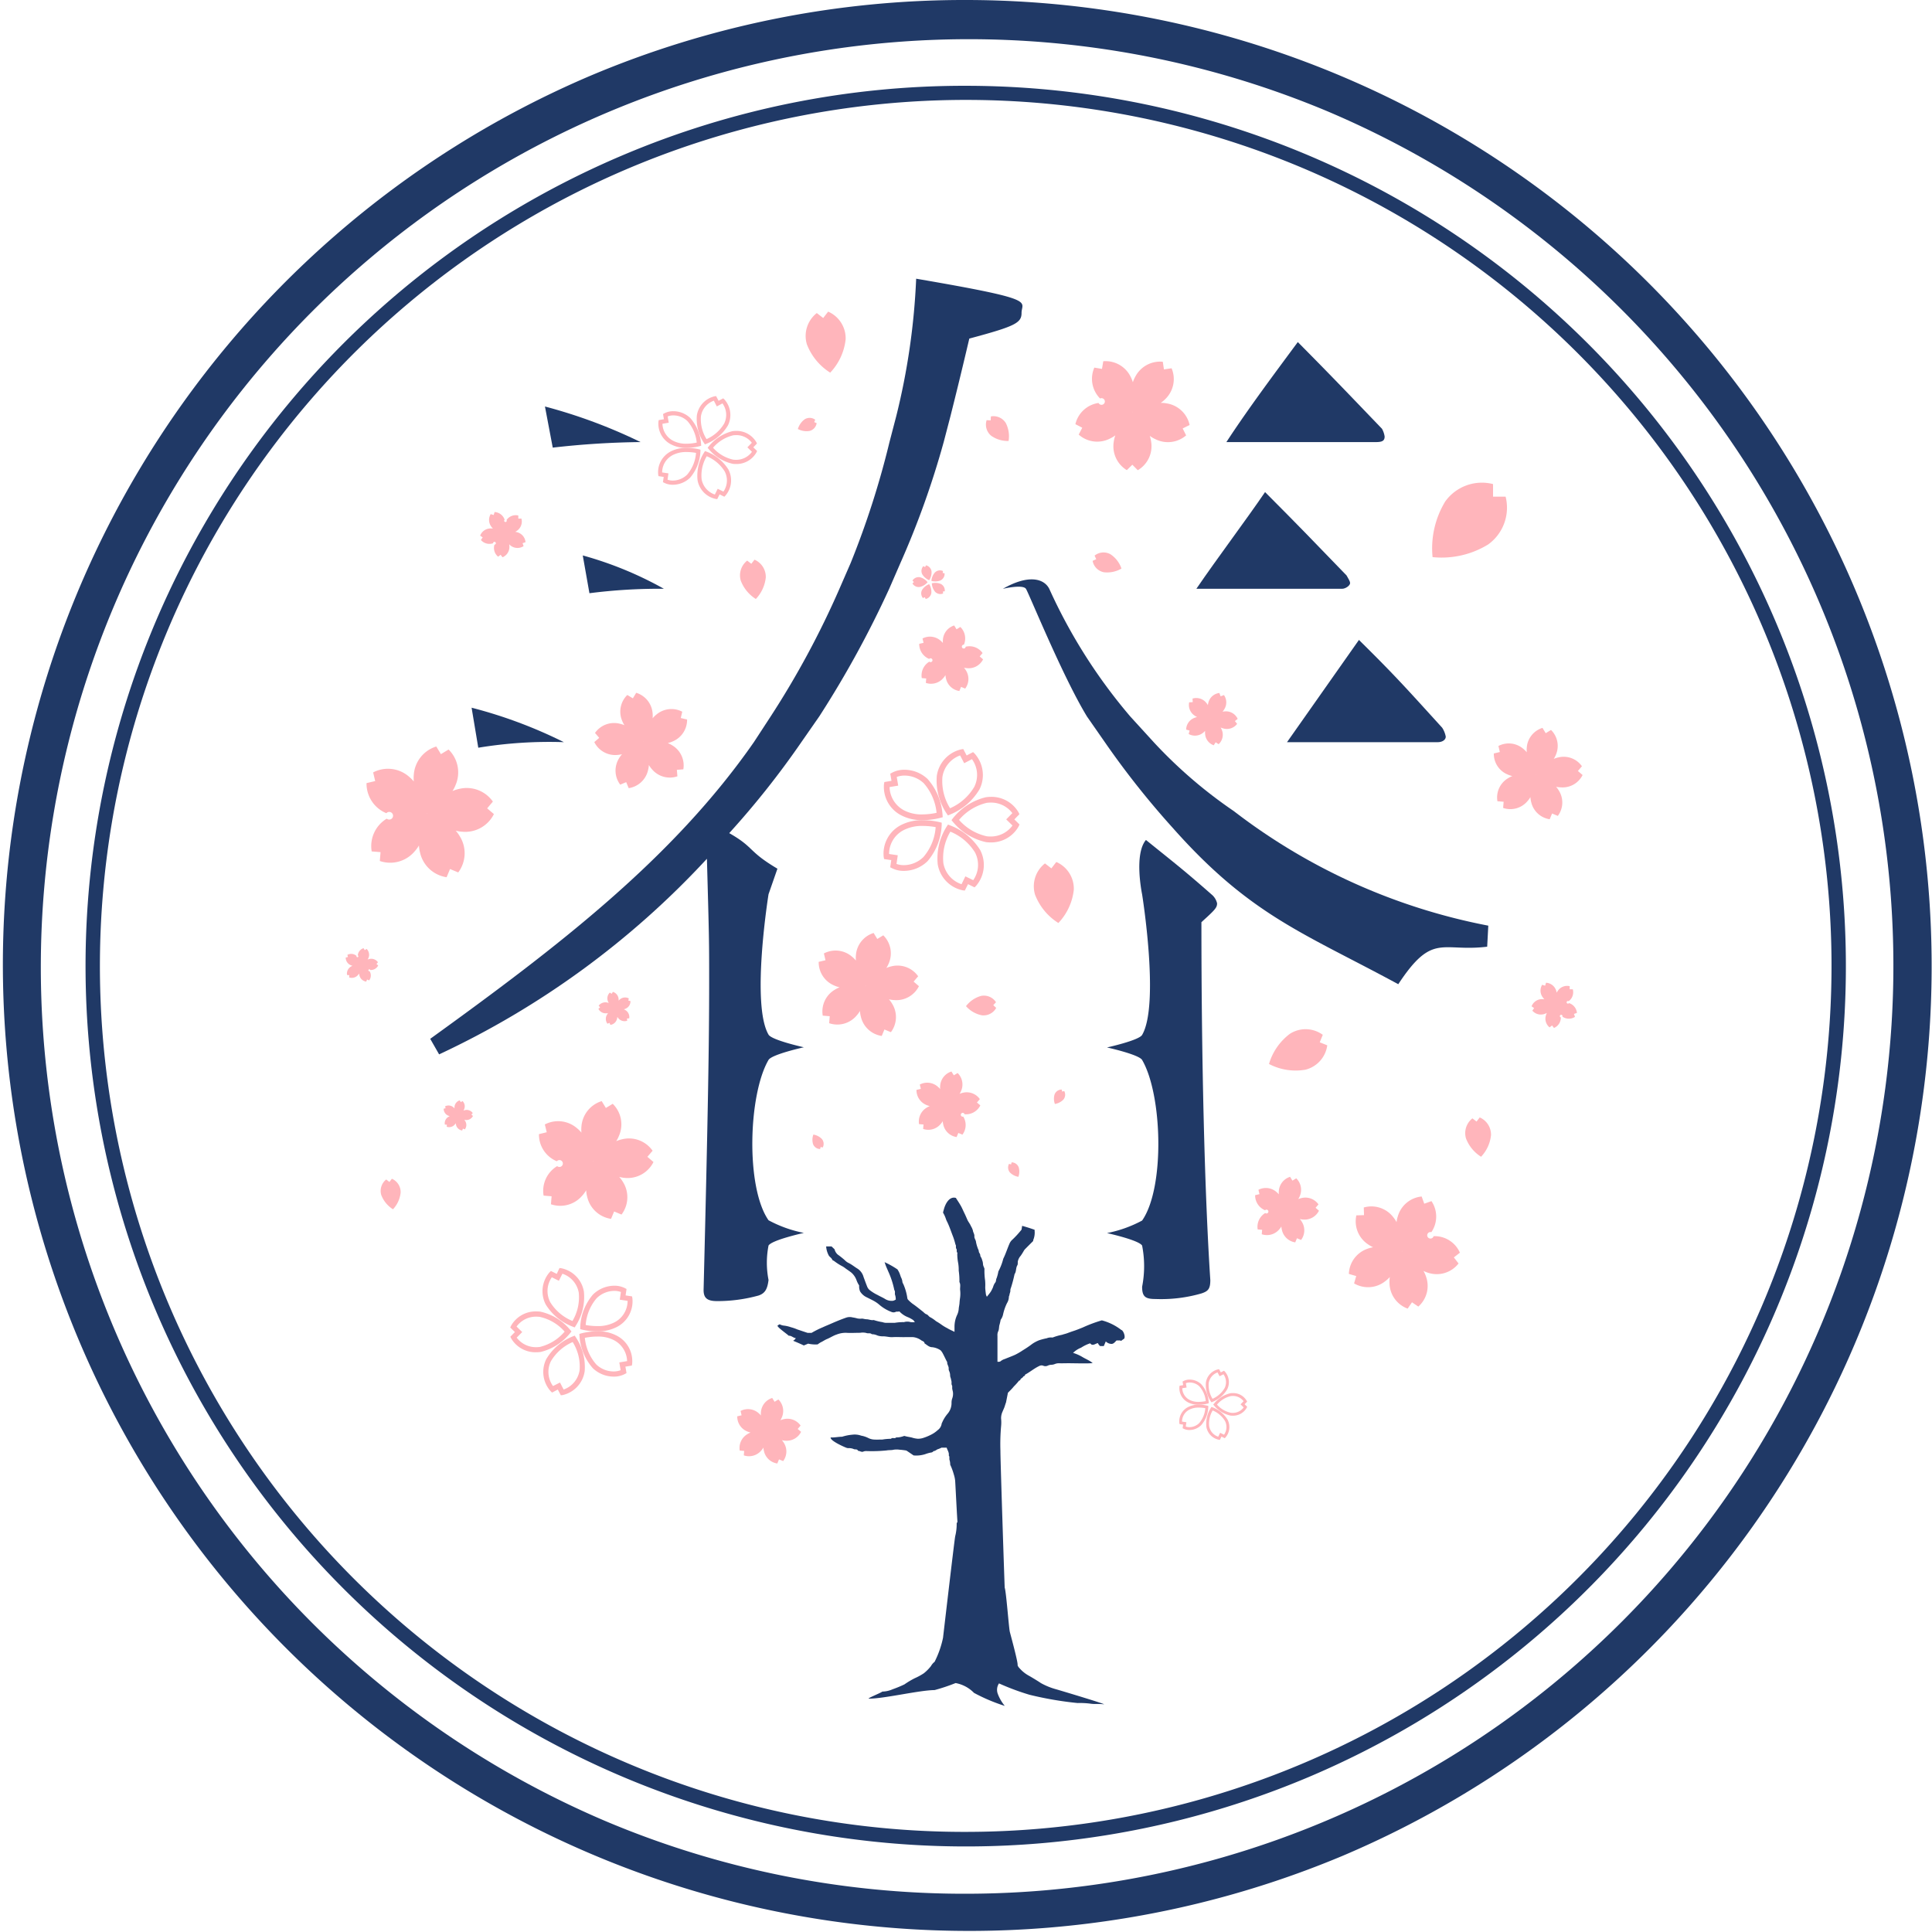 <svg xmlns="http://www.w3.org/2000/svg" width="101" height="101" viewBox="0 0 101 101">
  <g id="logo_2" transform="translate(-143.677 -362.895)">
    <path id="パス_867" data-name="パス 867" d="M242.783,417.275h7.881c.231,0,.417-.116.417-.29a1.275,1.275,0,0,0-.186-.465c-1.852-2.034-2.408-2.673-4.352-4.59" transform="translate(-31.824 -15.581)" fill="#203966"/>
    <path id="パス_868" data-name="パス 868" d="M246.364,393.821a1.166,1.166,0,0,0-.139-.407c-1.9-1.976-2.5-2.615-4.4-4.532-1.115,1.51-2.592,3.477-3.733,5.229H245.9C246.225,394.111,246.364,394.053,246.364,393.821Z" transform="translate(-30.302 -8.105)" fill="#203966"/>
    <line id="線_2" data-name="線 2" x1="0.003" transform="translate(206.219 386.006)" fill="#ffb5bb"/>
    <path id="パス_869" data-name="パス 869" d="M232.865,419.356a24.512,24.512,0,0,1-4.183-3.6l-1.219-1.336a28.133,28.133,0,0,1-4.242-6.682c-.274-.541-1.09-.767-2.426,0,0,0,1.038-.249,1.207,0,.147.218,1.917,4.59,3.195,6.682l.93,1.336a44.391,44.391,0,0,0,3.544,4.474c4.067,4.59,6.856,5.5,11.795,8.178,1.8-2.731,2.266-1.67,4.648-1.961l.058-1.1A31.565,31.565,0,0,1,232.865,419.356Z" transform="translate(-24.691 -14.061)" fill="#203966"/>
    <path id="パス_870" data-name="パス 870" d="M243.387,405.546c.186,0,.417-.174.417-.291s-.093-.232-.185-.407c-1.853-1.917-2.409-2.5-4.26-4.357-.951,1.4-2.509,3.469-3.59,5.054" transform="translate(-29.548 -11.871)" fill="#203966"/>
    <path id="パス_871" data-name="パス 871" d="M234.61,430.721a.847.847,0,0,0-.291-.465c-1.453-1.278-1.917-1.627-3.428-2.847-.639.755-.2,2.847-.2,2.847s.926,5.76,0,7.345c-.168.288-1.836.655-1.836.655s1.667.367,1.836.654c1.058,1.812,1.2,6.672,0,8.395a6.5,6.5,0,0,1-1.836.655s1.667.366,1.836.654a5.594,5.594,0,0,1,0,2.153c0,.523.174.64.7.64a7.588,7.588,0,0,0,2.4-.291c.349-.116.465-.232.465-.7-.29-4.415-.465-11.271-.465-18.709C234.494,431.07,234.61,430.953,234.61,430.721Z" transform="translate(-27.307 -20.603)" fill="#203966"/>
    <path id="パス_872" data-name="パス 872" d="M188.288,405.393l.349,1.975a28.6,28.6,0,0,1,3.893-.232A19.006,19.006,0,0,0,188.288,405.393Z" transform="translate(-14.146 -13.461)" fill="#203966"/>
    <path id="パス_873" data-name="パス 873" d="M179.688,417.175l.349,2.092a22.815,22.815,0,0,1,4.474-.291A24.425,24.425,0,0,0,179.688,417.175Z" transform="translate(-11.357 -17.283)" fill="#203966"/>
    <path id="パス_874" data-name="パス 874" d="M201.889,383.98a35.928,35.928,0,0,1-1.045,7.2l-.349,1.336a45.216,45.216,0,0,1-2.033,6.333l-.582,1.336a46.059,46.059,0,0,1-3.6,6.682l-.872,1.336c-4.242,6.1-10.241,10.691-16.923,15.514l.465.813a44.97,44.97,0,0,0,14-10.226c.117,4.242.117,4.242.117,6.449,0,3.138-.058,6.74-.291,16.095,0,.406.174.58.7.58a8.062,8.062,0,0,0,2.172-.291c.348-.116.465-.348.523-.813a4.666,4.666,0,0,1,0-1.8c.17-.291,1.847-.661,1.847-.661a6.547,6.547,0,0,1-1.847-.661c-1.2-1.719-1.057-6.572,0-8.382.17-.29,1.847-.661,1.847-.661s-1.678-.37-1.847-.661c-.926-1.584,0-7.339,0-7.339l.465-1.336c-1.569-.93-1.184-1.1-2.52-1.859a45.1,45.1,0,0,0,3.776-4.764l.93-1.336a52.863,52.863,0,0,0,3.661-6.682l.581-1.336a45.336,45.336,0,0,0,2.266-6.333l.349-1.336c.291-1.161.523-2.091.988-4.067,2.382-.639,2.731-.813,2.731-1.336C207.394,385.142,208.339,385.084,201.889,383.98Z" transform="translate(-10.317 -6.515)" fill="#203966"/>
    <path id="パス_875" data-name="パス 875" d="M185.364,393.869l.407,2.15a44.07,44.07,0,0,1,4.59-.291A27.411,27.411,0,0,0,185.364,393.869Z" transform="translate(-13.198 -9.723)" fill="#203966"/>
    <path id="パス_876" data-name="パス 876" d="M219.837,463.728l-.083-.055c-.145-.1-.306-.164-.455-.255a2.188,2.188,0,0,0-.486-.214,1.252,1.252,0,0,1,.419-.271,2.02,2.02,0,0,1,.469-.228l.079.066c.12.044.21-.057.332-.076a.626.626,0,0,0,.047.083.722.722,0,0,0,.068.07h.192l.105-.243a.432.432,0,0,0,.315.13c.109-.013.17-.108.248-.181h.194l.036.027c.056-.041.113-.082.172-.123.074-.15-.075-.449-.15-.449a2.824,2.824,0,0,0-1.022-.505,7.183,7.183,0,0,0-.988.368c-.176.071-.352.144-.532.2-.093.031-.185.065-.278.1s-.193.055-.282.087a2.827,2.827,0,0,0-.468.133.088.088,0,0,1-.053.008.6.6,0,0,0-.283.041,3.209,3.209,0,0,0-.4.105,1.826,1.826,0,0,0-.353.188c-.158.122-.326.233-.5.339a3.364,3.364,0,0,1-.407.236c-.174.077-.353.142-.528.215a.645.645,0,0,0-.2.1c-.055.053-.108.047-.184.044v-1.358a.461.461,0,0,1,.036-.228c.059-.112.034-.243.075-.361a2.486,2.486,0,0,0,.055-.245.732.732,0,0,0,.131-.3,2.6,2.6,0,0,1,.2-.571.654.654,0,0,0,.1-.332c0-.033.027-.066.03-.1.007-.083.057-.156.046-.245a.426.426,0,0,1,.034-.134,7.077,7.077,0,0,0,.187-.708c.1-.137.057-.319.146-.463.031-.051.016-.13.024-.2a.649.649,0,0,1,.149-.293c.061-.086.116-.176.168-.268a.483.483,0,0,1,.08-.1c.135-.137.272-.273.406-.407,0-.018,0-.032,0-.043a1,1,0,0,0,.075-.493v-.05c-.213-.077-.431-.145-.652-.206l-.032.2a4.952,4.952,0,0,1-.518.559.61.61,0,0,0-.107.161c-.116.264-.2.539-.33.8a2.881,2.881,0,0,1-.255.661,2.159,2.159,0,0,1-.092.354c-.044.078-.014.173-.086.247a.746.746,0,0,0-.1.219,1.757,1.757,0,0,1-.114.232c-.059.091-.131.172-.21.274a.588.588,0,0,1-.049-.12c-.016-.119-.031-.239-.037-.358a2.736,2.736,0,0,0-.006-.373,3.469,3.469,0,0,1-.034-.6.151.151,0,0,0-.011-.051,1.059,1.059,0,0,1-.061-.161,1.579,1.579,0,0,0-.019-.163c-.02-.059-.036-.121-.059-.18s-.068-.1-.068-.157c0-.084-.075-.138-.078-.211s-.051-.132-.067-.2a1.822,1.822,0,0,1-.078-.284c-.007-.112-.095-.19-.086-.305s-.067-.2-.077-.3a.959.959,0,0,0-.105-.234c-.048-.12-.136-.217-.187-.334s-.1-.234-.156-.346-.113-.253-.182-.375c-.08-.142-.173-.276-.26-.415-.348-.1-.559.324-.631.611a1.48,1.48,0,0,0-.041.159,1.57,1.57,0,0,1,.141.3,1.075,1.075,0,0,0,.081.191c.118.245.2.5.3.755a3.508,3.508,0,0,1,.123.4c.005.022.022.042.026.063.013.064-.014.127.033.194.033.046-.014.13.041.188.013.013,0,.048,0,.073a2.408,2.408,0,0,0,.043.45,2.073,2.073,0,0,1,.032.416,3.65,3.65,0,0,1,.037.6c.072.126.029.264.036.4a1.7,1.7,0,0,1,0,.41,2.913,2.913,0,0,0-.032.3c-.009.1-.035.2-.041.3a.883.883,0,0,1-.08.3,1.47,1.47,0,0,0-.14.634c0,.079,0,.158,0,.257-.138-.069-.262-.119-.373-.189a2.29,2.29,0,0,1-.3-.18,3.11,3.11,0,0,0-.294-.189,1.782,1.782,0,0,0-.29-.2c-.091-.037-.119-.132-.214-.162-.074-.023-.132-.1-.2-.151-.174-.135-.344-.278-.526-.4a1.991,1.991,0,0,1-.23-.208.156.156,0,0,1-.04-.095,2.779,2.779,0,0,0-.18-.654c-.024-.073-.08-.136-.079-.209a.694.694,0,0,0-.079-.23c-.023-.072-.047-.143-.076-.212a1.379,1.379,0,0,0-.1-.184,4.464,4.464,0,0,0-.675-.38c.009.024.019.047.026.072.043.143.111.278.168.416a4.468,4.468,0,0,1,.316.972c.063.081.009.185.043.263a.731.731,0,0,1,.032.234.572.572,0,0,1-.134.061.637.637,0,0,1-.411-.085c-.128-.082-.268-.138-.4-.214a2.242,2.242,0,0,1-.431-.269.463.463,0,0,1-.12-.175c-.066-.166-.126-.334-.188-.5a.752.752,0,0,0-.309-.431c-.167-.1-.311-.227-.489-.309a.694.694,0,0,1-.184-.14,4.466,4.466,0,0,0-.366-.291.534.534,0,0,1-.168-.277l-.158-.15h-.281a1.16,1.16,0,0,0,.146.491c.055.072.14.116.175.208.012.031.068.043.1.068a2.922,2.922,0,0,0,.445.282,1.394,1.394,0,0,1,.159.111c.1.072.206.139.3.216a.962.962,0,0,1,.258.378,1.276,1.276,0,0,0,.143.287.685.685,0,0,0,.047.309.8.8,0,0,0,.339.306c.124.063.249.122.371.188a1.7,1.7,0,0,1,.278.189,2.108,2.108,0,0,0,.643.388.282.282,0,0,0,.21.012c.076-.045.146-.005.213-.037a1.206,1.206,0,0,0,.437.3,1.467,1.467,0,0,1,.276.148c.033.017.053.061.1.114a1.293,1.293,0,0,1-.225,0,.587.587,0,0,0-.344,0,.1.1,0,0,1-.037,0,2.743,2.743,0,0,0-.452.038c-.15,0-.3,0-.449,0a.628.628,0,0,1-.19-.037,2.817,2.817,0,0,1-.459-.111c-.13.027-.249-.039-.377-.04-.076,0-.151-.028-.228-.034a.856.856,0,0,1-.241-.007,1.855,1.855,0,0,0-.257-.055.572.572,0,0,0-.338.013c-.257.089-.506.192-.754.3-.151.068-.309.129-.46.2a4.926,4.926,0,0,0-.592.295h-.207l-.227-.075c-.1-.034-.2-.069-.3-.1a2.279,2.279,0,0,0-.342-.119,1.67,1.67,0,0,0-.361-.085.6.6,0,0,1-.23-.07h0a.959.959,0,0,0-.1.059c-.1.049.48.443.576.541.14-.014.227.111.369.124a.359.359,0,0,1-.143.137c.193.08.378.158.561.246.074-.032.151-.06.224-.095a1.669,1.669,0,0,0,.5.039,1.237,1.237,0,0,1,.166-.11c.111-.051.211-.125.322-.17.172-.07.328-.178.5-.234a1.308,1.308,0,0,1,.488-.092c.249.017.5,0,.748,0a.81.81,0,0,1,.314.008c.1.045.211-.018.291.066a.684.684,0,0,1,.291.066.837.837,0,0,0,.3.044c.172,0,.335.056.509.043s.361,0,.542,0,.35-.006.524,0a.9.9,0,0,1,.432.175c.058.036.154.053.159.152.129.078.236.2.405.2a.963.963,0,0,1,.436.163.76.76,0,0,1,.12.174c.07.132.133.269.2.4.007.016.026.031.024.045-.011.123.091.22.077.343a.269.269,0,0,0,.025.12.537.537,0,0,1,.051.242.483.483,0,0,0,.034.134c.014.057.026.114.038.172s-.017.128.023.2c.027.047.007.12.016.18s.026.114.036.172a.72.72,0,0,1-.045.356.743.743,0,0,0-.028.23.859.859,0,0,1-.209.55,1.784,1.784,0,0,0-.291.478c0,.005-.013.009-.013.014a.506.506,0,0,1-.211.362,1.507,1.507,0,0,1-.334.232,2.662,2.662,0,0,1-.415.173.84.84,0,0,1-.3.044,1.264,1.264,0,0,1-.293-.059c-.124-.033-.253-.043-.377-.082-.043-.014-.1.026-.151.032a.917.917,0,0,1-.3.039c-.071.09-.2-.016-.269.074,0,0-.012,0-.018,0a2.748,2.748,0,0,0-.434.039c-.143,0-.288.008-.43,0a.752.752,0,0,1-.3-.077,1.3,1.3,0,0,0-.377-.126,1.008,1.008,0,0,0-.463-.051,2.4,2.4,0,0,0-.535.107c-.2,0-.394.047-.6.038-.032.184.795.533.824.539a.317.317,0,0,0,.1.02.626.626,0,0,1,.3.055c.067.022.171-.017.207.084.095,0,.186.083.275.041a.378.378,0,0,1,.157-.028,7.772,7.772,0,0,0,1.07-.034c.116-.023.238-.005.359-.036a1.054,1.054,0,0,1,.316,0c.107.006.215.022.321.037a.207.207,0,0,1,.078.037c.108.072.215.146.33.224a1.528,1.528,0,0,0,.615-.069,1.749,1.749,0,0,1,.216-.066c.072-.02.159-.009.206-.09.1,0,.163-.086.254-.109a1.025,1.025,0,0,0,.165-.071h.272c.042.137.138.254.11.407.06.075.013.172.043.245a.781.781,0,0,1,.032.236,3.19,3.19,0,0,1,.19.514,1.611,1.611,0,0,1,.069.325c.014.18.11,2.135.122,2.148-.019.039-.043.065-.042.091a2.627,2.627,0,0,1-.077.661c-.04.18-.63,5.255-.637,5.31a5.052,5.052,0,0,1-.441,1.258.724.724,0,0,0-.188.22,2.206,2.206,0,0,1-.377.38,3.144,3.144,0,0,1-.474.258,4.442,4.442,0,0,0-.539.322,6.191,6.191,0,0,1-.622.257,1.37,1.37,0,0,1-.532.118c-.063.065-.84.37-.7.37.811,0,2.621-.441,3.431-.448a9.873,9.873,0,0,0,1.1-.367,1.79,1.79,0,0,1,.961.513,9.292,9.292,0,0,0,1.609.681,2.177,2.177,0,0,1-.366-.632.6.6,0,0,1,.064-.544,12.7,12.7,0,0,0,1.587.592,17.946,17.946,0,0,0,2.521.434,4.4,4.4,0,0,1,.659.031c.228.039.461,0,.7.035.3.045-2.28-.729-2.484-.786a3.555,3.555,0,0,1-.8-.327c-.058-.047-.536-.337-.623-.382a1.8,1.8,0,0,1-.513-.422c-.008-.009-.02-.016-.026-.027-.018-.036-.051-.075-.047-.109.02-.167-.386-1.642-.409-1.739-.051-.218-.19-2.113-.266-2.3-.006-.015-.229-6.716-.224-7.147a10.615,10.615,0,0,1,.034-1.294,2.037,2.037,0,0,0,0-.411.826.826,0,0,1,.079-.361c.035-.091.082-.178.111-.272.018-.06.039-.12.057-.18l.006,0,.105-.528c.086-.091.208-.2.31-.332a3,3,0,0,0,.274-.306c.07,0,.065-.073.1-.1s.092-.058.113-.1.109-.033.095-.107c.258-.136.48-.331.746-.455a.248.248,0,0,1,.2-.018.286.286,0,0,0,.242,0,.454.454,0,0,1,.186-.045.542.542,0,0,0,.19-.041.547.547,0,0,1,.228-.039c.118.005.236,0,.355,0C218.721,463.738,219.766,463.779,219.837,463.728Z" transform="translate(-19.039 -29.584)" fill="#203966"/>
    <path id="パス_877" data-name="パス 877" d="M216.624,447.56a.838.838,0,0,0,.824-.463l-.177-.151.152-.177a.838.838,0,0,0-.884-.333.969.969,0,0,0-.174.056.929.929,0,0,0,.082-.161.838.838,0,0,0-.186-.926l-.2.121-.122-.2a.841.841,0,0,0-.59.739.931.931,0,0,0,0,.179.875.875,0,0,0-.128-.128.838.838,0,0,0-.938-.11l.054.227-.227.054a.84.84,0,0,0,.52.789.9.9,0,0,0,.175.058.974.974,0,0,0-.165.084.839.839,0,0,0-.395.859l.232.019-.019.232a.84.84,0,0,0,.911-.251.893.893,0,0,0,.114-.157.923.923,0,0,0,.03.192.838.838,0,0,0,.695.64l.09-.215.215.09a.839.839,0,0,0,.043-.944.1.1,0,1,1,.068-.124Zm-.937-.476v-.016h0l0,.005Z" transform="translate(-22.522 -26.415)" fill="#ffb5bb"/>
    <g id="グループ_1372" data-name="グループ 1372" transform="translate(190.005 402.216)">
      <g id="グループ_1371" data-name="グループ 1371" transform="translate(2.766)">
        <path id="パス_878" data-name="パス 878" d="M217.125,420.451l.176.337.337-.176.078.073a1.676,1.676,0,0,1,.259,1.871,3.153,3.153,0,0,1-1.541,1.32l-.113.045-.067-.1a3.109,3.109,0,0,1-.513-1.965,1.666,1.666,0,0,1,1.279-1.388Zm.049.742-.213-.407a1.418,1.418,0,0,0-.926,1.123,2.684,2.684,0,0,0,.4,1.638,2.736,2.736,0,0,0,1.265-1.117,1.4,1.4,0,0,0-.121-1.449Z" transform="translate(-215.862 -420.615)" fill="#ffb5bb"/>
      </g>
      <path id="パス_879" data-name="パス 879" d="M212.691,428.6h0a1.344,1.344,0,0,1-.618-.14l-.095-.049.055-.375-.375-.055-.02-.105a1.679,1.679,0,0,1,.891-1.666,2.378,2.378,0,0,1,1.161-.26,3.845,3.845,0,0,1,.862.1l.118.03,0,.121a3.108,3.108,0,0,1-.741,1.892A1.783,1.783,0,0,1,212.691,428.6Zm-.384-.364a1.134,1.134,0,0,0,.384.064h0a1.479,1.479,0,0,0,1.025-.427,2.684,2.684,0,0,0,.638-1.561,3.727,3.727,0,0,0-.665-.062,2.086,2.086,0,0,0-1.016.222,1.4,1.4,0,0,0-.754,1.244l.454.067Z" transform="translate(-211.768 -422.393)" fill="#ffb5bb"/>
      <path id="パス_880" data-name="パス 880" d="M212.738,422.049h0a1.773,1.773,0,0,1,1.208.485,3.161,3.161,0,0,1,.78,1.874l.008.121-.117.033a3.818,3.818,0,0,1-.94.12,2.285,2.285,0,0,1-1.088-.239,1.667,1.667,0,0,1-.925-1.647l.018-.105.374-.063-.064-.375.094-.051A1.359,1.359,0,0,1,212.738,422.049Zm1.675,2.253a2.743,2.743,0,0,0-.671-1.549,1.472,1.472,0,0,0-1-.4h0a1.152,1.152,0,0,0-.412.072l.077.453-.452.076a1.419,1.419,0,0,0,.781,1.229,1.991,1.991,0,0,0,.946.2A3.651,3.651,0,0,0,214.413,424.3Z" transform="translate(-211.779 -421.129)" fill="#ffb5bb"/>
      <path id="パス_881" data-name="パス 881" d="M217.226,429.755l-.106-.013a1.666,1.666,0,0,1-1.309-1.36,3.114,3.114,0,0,1,.47-1.977l.065-.1.114.043a3.156,3.156,0,0,1,1.57,1.288,1.677,1.677,0,0,1-.219,1.877l-.076.075-.34-.169Zm-.754-3.08a2.7,2.7,0,0,0-.366,1.647,1.417,1.417,0,0,0,.95,1.1l.2-.411.411.2a1.4,1.4,0,0,0,.091-1.452A2.731,2.731,0,0,0,216.471,426.675Z" transform="translate(-213.117 -422.519)" fill="#ffb5bb"/>
      <path id="パス_882" data-name="パス 882" d="M218.966,424.144a1.634,1.634,0,0,1,1.452.808l.048.1-.266.271.271.266-.046.1a1.64,1.64,0,0,1-1.48.837,1.935,1.935,0,0,1-.219-.013,3.112,3.112,0,0,1-1.734-1.058l-.077-.094.076-.1a3.157,3.157,0,0,1,1.709-1.095A1.864,1.864,0,0,1,218.966,424.144Zm1.13.851a1.388,1.388,0,0,0-1.13-.551,1.565,1.565,0,0,0-.222.016,2.739,2.739,0,0,0-1.435.889,2.7,2.7,0,0,0,1.452.857,1.631,1.631,0,0,0,.185.011,1.4,1.4,0,0,0,1.157-.574l-.328-.321Z" transform="translate(-213.501 -421.808)" fill="#ffb5bb"/>
    </g>
    <path id="パス_883" data-name="パス 883" d="M244.2,442.346l-.158.393.393.157a1.523,1.523,0,0,1-1.146,1.275,2.994,2.994,0,0,1-1.9-.3,3.041,3.041,0,0,1,1.094-1.578A1.52,1.52,0,0,1,244.2,442.346Z" transform="translate(-31.372 -25.354)" fill="#ffb5bb"/>
    <path id="パス_884" data-name="パス 884" d="M189.4,451.633a1.509,1.509,0,0,0,1.48-.831l-.318-.273.272-.318a1.506,1.506,0,0,0-1.588-.6,1.675,1.675,0,0,0-.313.1,1.627,1.627,0,0,0,.148-.29,1.5,1.5,0,0,0-.332-1.663l-.358.217-.218-.357a1.507,1.507,0,0,0-1.059,1.326,1.644,1.644,0,0,0,0,.321,1.666,1.666,0,0,0-.229-.228,1.506,1.506,0,0,0-1.685-.2l.1.407-.407.1a1.508,1.508,0,0,0,.934,1.417.18.18,0,1,1,.018.255,1.507,1.507,0,0,0-.709,1.542l.418.034-.034.418a1.508,1.508,0,0,0,1.636-.451,1.662,1.662,0,0,0,.205-.28,1.7,1.7,0,0,0,.054.344,1.507,1.507,0,0,0,1.247,1.15l.161-.386.386.161a1.5,1.5,0,0,0,.078-1.7,1.714,1.714,0,0,0-.2-.27A1.655,1.655,0,0,0,189.4,451.633Zm-1.682-.855v-.029h0l0,0,0,0,.008.009Z" transform="translate(-13.041 -27.159)" fill="#ffb5bb"/>
    <path id="パス_885" data-name="パス 885" d="M242.827,455.708a.839.839,0,0,0,.824-.463l-.177-.152.152-.177a.837.837,0,0,0-.884-.332.876.876,0,0,0-.174.056,1.01,1.01,0,0,0,.082-.161.839.839,0,0,0-.186-.927l-.2.122-.121-.2a.839.839,0,0,0-.59.738.936.936,0,0,0,0,.179.949.949,0,0,0-.128-.128.839.839,0,0,0-.938-.11l.054.227-.227.054a.84.84,0,0,0,.52.789.1.1,0,1,1,.009.143.838.838,0,0,0-.395.859l.232.019-.019.232a.84.84,0,0,0,.911-.251.912.912,0,0,0,.114-.156.879.879,0,0,0,.03.191.84.84,0,0,0,.695.641l.09-.216.215.09a.838.838,0,0,0,.043-.944.921.921,0,0,0-.109-.151A.956.956,0,0,0,242.827,455.708Zm-.937-.476v-.016h0l0,0Z" transform="translate(-31.022 -29.058)" fill="#ffb5bb"/>
    <path id="パス_886" data-name="パス 886" d="M236.962,416.9a.67.67,0,0,0-.009-.755l-.174.066-.066-.174a.669.669,0,0,0-.572.493.746.746,0,0,0-.028.143.738.738,0,0,0-.081-.119.67.67,0,0,0-.721-.225l.009.186-.186.009a.671.671,0,0,0,.292.7.708.708,0,0,0,.125.07.751.751,0,0,0-.138.041.67.67,0,0,0-.436.616l.18.049-.049.18a.67.67,0,0,0,.752-.063.721.721,0,0,0,.108-.1.77.77,0,0,0,0,.148.672.672,0,0,0,.451.605l.1-.156.155.1a.669.669,0,0,0,.173-.734.733.733,0,0,0-.066-.14.782.782,0,0,0,.146.052.67.67,0,0,0,.715-.242l-.117-.145.145-.116a.67.67,0,0,0-.645-.392.767.767,0,0,0-.147.019A.738.738,0,0,0,236.962,416.9Zm-.692.474-.012-.006,0,0v0h0v0h.005Z" transform="translate(-29.291 -16.914)" fill="#ffb5bb"/>
    <path id="パス_887" data-name="パス 887" d="M190.381,419.27a1.221,1.221,0,0,1-1.2-.673l.257-.221-.22-.257a1.218,1.218,0,0,1,1.286-.484,1.317,1.317,0,0,1,.253.081,1.341,1.341,0,0,1-.12-.234,1.219,1.219,0,0,1,.27-1.348l.29.176.176-.29a1.22,1.22,0,0,1,.857,1.074,1.347,1.347,0,0,1,0,.261,1.3,1.3,0,0,1,.185-.186,1.221,1.221,0,0,1,1.365-.16l-.078.33.33.078a1.22,1.22,0,0,1-.756,1.147,1.34,1.34,0,0,1-.255.086,1.326,1.326,0,0,1,.241.122,1.219,1.219,0,0,1,.574,1.249l-.338.028.028.338a1.22,1.22,0,0,1-1.326-.365,1.32,1.32,0,0,1-.166-.227,1.347,1.347,0,0,1-.044.278,1.221,1.221,0,0,1-1.011.932l-.13-.313-.313.13a1.219,1.219,0,0,1-.063-1.373,1.369,1.369,0,0,1,.158-.219A1.353,1.353,0,0,1,190.381,419.27Zm1.362-.693v-.024h0v0h0l-.007.007Z" transform="translate(-14.436 -16.908)" fill="#ffb5bb"/>
    <path id="パス_888" data-name="パス 888" d="M230.566,394.422a1.459,1.459,0,0,0,1.631-.186l-.181-.363.363-.181a1.456,1.456,0,0,0-1.192-1.128,1.622,1.622,0,0,0-.318-.028,1.567,1.567,0,0,0,.241-.2,1.454,1.454,0,0,0,.327-1.609l-.4.06-.06-.4a1.458,1.458,0,0,0-1.441.786,1.547,1.547,0,0,0-.124.286,1.638,1.638,0,0,0-.118-.291,1.458,1.458,0,0,0-1.429-.808l-.067.4-.4-.067a1.459,1.459,0,0,0,.3,1.614.174.174,0,1,1-.08.234,1.455,1.455,0,0,0-1.21,1.109l.359.186-.187.359a1.458,1.458,0,0,0,1.628.211,1.575,1.575,0,0,0,.288-.173,1.587,1.587,0,0,0-.081.327,1.458,1.458,0,0,0,.681,1.493l.289-.284.284.288a1.456,1.456,0,0,0,.7-1.483,1.652,1.652,0,0,0-.073-.313A1.587,1.587,0,0,0,230.566,394.422Zm-1.18-1.392L229.4,393l0,0h0v0h0l0,.011Z" transform="translate(-26.512 -8.58)" fill="#ffb5bb"/>
    <g id="グループ_1374" data-name="グループ 1374" transform="translate(178.182 383.722)">
      <g id="グループ_1373" data-name="グループ 1373" transform="translate(2.012 0)">
        <path id="パス_889" data-name="パス 889" d="M198.168,393.122l.128.245.244-.128.057.053a1.22,1.22,0,0,1,.189,1.361,2.3,2.3,0,0,1-1.122.961l-.082.033-.049-.074a2.264,2.264,0,0,1-.373-1.431,1.213,1.213,0,0,1,.932-1.01Zm.036.54-.155-.3a1.033,1.033,0,0,0-.675.817,1.961,1.961,0,0,0,.293,1.192,2,2,0,0,0,.921-.813,1.02,1.02,0,0,0-.089-1.054Z" transform="translate(-197.248 -393.242)" fill="#ffb5bb"/>
      </g>
      <path id="パス_890" data-name="パス 890" d="M194.94,399.05h0a.977.977,0,0,1-.45-.1l-.069-.036.04-.273-.273-.041-.014-.076a1.222,1.222,0,0,1,.648-1.212,1.732,1.732,0,0,1,.846-.189,2.8,2.8,0,0,1,.627.071l.086.022,0,.088a2.268,2.268,0,0,1-.539,1.377A1.3,1.3,0,0,1,194.94,399.05Zm-.279-.265a.823.823,0,0,0,.279.047,1.078,1.078,0,0,0,.746-.31,1.964,1.964,0,0,0,.464-1.137,2.716,2.716,0,0,0-.483-.045,1.52,1.52,0,0,0-.74.162,1.022,1.022,0,0,0-.548.905l.33.049Z" transform="translate(-194.269 -394.536)" fill="#ffb5bb"/>
      <path id="パス_891" data-name="パス 891" d="M194.975,394.286a1.289,1.289,0,0,1,.879.353,2.3,2.3,0,0,1,.568,1.364l.006.088-.085.024a2.771,2.771,0,0,1-.683.087,1.662,1.662,0,0,1-.793-.174,1.214,1.214,0,0,1-.674-1.2l.013-.077.272-.046-.046-.272.068-.037A.991.991,0,0,1,194.975,394.286Zm1.219,1.64a2,2,0,0,0-.489-1.127,1.07,1.07,0,0,0-.73-.294.84.84,0,0,0-.3.053l.056.329-.329.056a1.033,1.033,0,0,0,.569.894,1.449,1.449,0,0,0,.689.148A2.652,2.652,0,0,0,196.194,395.926Z" transform="translate(-194.276 -393.616)" fill="#ffb5bb"/>
      <path id="パス_892" data-name="パス 892" d="M198.24,399.894l-.077-.01a1.213,1.213,0,0,1-.953-.99,2.265,2.265,0,0,1,.343-1.438l.048-.075.083.031a2.3,2.3,0,0,1,1.142.937,1.221,1.221,0,0,1-.16,1.365l-.055.054-.247-.122Zm-.549-2.241a1.961,1.961,0,0,0-.267,1.2,1.032,1.032,0,0,0,.692.8l.148-.3.3.148a1.021,1.021,0,0,0,.066-1.056A2,2,0,0,0,197.691,397.652Z" transform="translate(-195.25 -394.628)" fill="#ffb5bb"/>
      <path id="パス_893" data-name="パス 893" d="M199.506,395.81a1.191,1.191,0,0,1,1.057.588l.035.07-.193.2.2.193-.033.07a1.194,1.194,0,0,1-1.077.609,1.408,1.408,0,0,1-.159-.009,2.267,2.267,0,0,1-1.262-.771l-.056-.068.055-.069a2.3,2.3,0,0,1,1.244-.8A1.356,1.356,0,0,1,199.506,395.81Zm.823.62a1.011,1.011,0,0,0-.823-.4,1.133,1.133,0,0,0-.161.012,2,2,0,0,0-1.044.647,1.963,1.963,0,0,0,1.057.624,1.183,1.183,0,0,0,.134.008,1.016,1.016,0,0,0,.843-.418l-.239-.234Z" transform="translate(-195.53 -394.11)" fill="#ffb5bb"/>
    </g>
    <path id="パス_894" data-name="パス 894" d="M181.961,403.807a.584.584,0,0,0,.659.013l-.052-.154.153-.052a.585.585,0,0,0-.413-.513.662.662,0,0,0-.125-.028.645.645,0,0,0,.107-.068.587.587,0,0,0,.217-.623l-.163,0,0-.163a.585.585,0,0,0-.615.235.068.068,0,1,1-.1-.015.584.584,0,0,0-.525-.4l-.048.155-.155-.048a.585.585,0,0,0,.033.658.682.682,0,0,0,.084.1.628.628,0,0,0-.129-.008.583.583,0,0,0-.54.376l.133.093-.094.133a.585.585,0,0,0,.636.172.073.073,0,1,1,.074.072.587.587,0,0,0,.191.631l.13-.1.1.13a.586.586,0,0,0,.36-.552.691.691,0,0,0-.012-.129A.632.632,0,0,0,181.961,403.807Zm-.395-.618.006-.009h0v0Z" transform="translate(-11.571 -12.375)" fill="#ffb5bb"/>
    <path id="パス_895" data-name="パス 895" d="M171.222,436.923a.427.427,0,0,0,.42-.236l-.09-.077.078-.091a.429.429,0,0,0-.451-.17.5.5,0,0,0-.088.028.524.524,0,0,0,.042-.082.43.43,0,0,0-.095-.473l-.1.062-.062-.1a.428.428,0,0,0-.3.376.05.05,0,1,1-.066.026.427.427,0,0,0-.478-.056l.028.116-.116.028a.427.427,0,0,0,.265.4.477.477,0,0,0,.089.03.526.526,0,0,0-.084.043.428.428,0,0,0-.2.438l.118.01-.009.118a.428.428,0,0,0,.464-.128.486.486,0,0,0,.059-.08.435.435,0,0,0,.015.1.429.429,0,0,0,.354.327l.046-.11.11.046a.428.428,0,0,0,.022-.481.05.05,0,1,1,.034-.064Zm-.478-.243v-.008h0l0,0Z" transform="translate(-8.194 -23.32)" fill="#ffb5bb"/>
    <path id="パス_896" data-name="パス 896" d="M257.2,399.829v.657h.657a2.366,2.366,0,0,1-.912,2.5,4.651,4.651,0,0,1-2.906.662,4.723,4.723,0,0,1,.661-2.908A2.36,2.36,0,0,1,257.2,399.829Z" transform="translate(-35.471 -11.628)" fill="#ffb5bb"/>
    <path id="パス_897" data-name="パス 897" d="M223.776,429.187l.335.259.258-.334a1.523,1.523,0,0,1,.915,1.449,2.992,2.992,0,0,1-.807,1.741,3.038,3.038,0,0,1-1.22-1.482A1.521,1.521,0,0,1,223.776,429.187Z" transform="translate(-25.471 -21.155)" fill="#ffb5bb"/>
    <path id="パス_898" data-name="パス 898" d="M200.833,405.769l.216.166.167-.215a.981.981,0,0,1,.589.934,1.927,1.927,0,0,1-.52,1.122,1.959,1.959,0,0,1-.786-.955A.979.979,0,0,1,200.833,405.769Z" transform="translate(-18.095 -13.567)" fill="#ffb5bb"/>
    <path id="パス_899" data-name="パス 899" d="M227.74,405.6l.189-.086-.086-.188a.744.744,0,0,1,.835-.068,1.462,1.462,0,0,1,.571.745,1.488,1.488,0,0,1-.918.193A.744.744,0,0,1,227.74,405.6Z" transform="translate(-26.944 -13.385)" fill="#ffb5bb"/>
    <path id="パス_900" data-name="パス 900" d="M256.949,448.927l.216.167.166-.216a.981.981,0,0,1,.59.934,1.931,1.931,0,0,1-.52,1.122,1.959,1.959,0,0,1-.787-.955A.98.98,0,0,1,256.949,448.927Z" transform="translate(-36.298 -27.567)" fill="#ffb5bb"/>
    <path id="パス_901" data-name="パス 901" d="M202.755,472.82a.839.839,0,0,0,.824-.463l-.177-.151.152-.177a.84.84,0,0,0-.885-.333.975.975,0,0,0-.174.056.884.884,0,0,0,.082-.161.838.838,0,0,0-.185-.926l-.2.121-.122-.2a.839.839,0,0,0-.59.738.929.929,0,0,0,0,.179.907.907,0,0,0-.127-.128.838.838,0,0,0-.938-.11l.053.227-.227.054a.84.84,0,0,0,.52.789.91.91,0,0,0,.176.058,1,1,0,0,0-.166.084.84.84,0,0,0-.4.859l.232.019-.019.232a.84.84,0,0,0,.911-.251.956.956,0,0,0,.115-.156.923.923,0,0,0,.03.191.839.839,0,0,0,.695.641l.09-.215.216.09a.84.84,0,0,0,.043-.945.988.988,0,0,0-.109-.15A.9.9,0,0,0,202.755,472.82Zm-.937-.476v-.016h0l0,0Z" transform="translate(-18.023 -34.609)" fill="#ffb5bb"/>
    <g id="グループ_1376" data-name="グループ 1376" transform="translate(170.514 429.327)">
      <g id="グループ_1375" data-name="グループ 1375" transform="translate(1.699 3.554)">
        <path id="パス_902" data-name="パス 902" d="M186.217,468.959l-.158-.3-.3.158-.07-.066a1.508,1.508,0,0,1-.233-1.684,2.839,2.839,0,0,1,1.386-1.187l.1-.04.061.091a2.8,2.8,0,0,1,.461,1.768,1.5,1.5,0,0,1-1.151,1.249Zm-.044-.667.191.366a1.275,1.275,0,0,0,.834-1.009,2.415,2.415,0,0,0-.361-1.473,2.464,2.464,0,0,0-1.138,1,1.262,1.262,0,0,0,.109,1.3Z" transform="translate(-185.434 -466.003)" fill="#ffb5bb"/>
      </g>
      <path id="パス_903" data-name="パス 903" d="M189.941,461.965h0a1.208,1.208,0,0,1,.556.126l.085.044-.05.337.337.05.018.094a1.507,1.507,0,0,1-.8,1.5,2.142,2.142,0,0,1-1.045.234,3.462,3.462,0,0,1-.775-.088l-.106-.027,0-.109a2.8,2.8,0,0,1,.666-1.7A1.606,1.606,0,0,1,189.941,461.965Zm.346.328a1.018,1.018,0,0,0-.345-.058,1.332,1.332,0,0,0-.923.384,2.422,2.422,0,0,0-.573,1.4,3.353,3.353,0,0,0,.6.056,1.879,1.879,0,0,0,.914-.2,1.261,1.261,0,0,0,.677-1.119l-.408-.061Z" transform="translate(-184.665 -461.183)" fill="#ffb5bb"/>
      <path id="パス_904" data-name="パス 904" d="M189.885,467.862a1.592,1.592,0,0,1-1.086-.437,2.839,2.839,0,0,1-.7-1.686l-.007-.109.105-.03a3.434,3.434,0,0,1,.844-.107,2.058,2.058,0,0,1,.98.215,1.5,1.5,0,0,1,.832,1.481l-.016.095-.337.057.057.337-.084.046A1.224,1.224,0,0,1,189.885,467.862Zm-1.506-2.027a2.464,2.464,0,0,0,.6,1.393,1.321,1.321,0,0,0,.9.364h0a1.036,1.036,0,0,0,.371-.065l-.069-.407.407-.069a1.276,1.276,0,0,0-.7-1.1,1.794,1.794,0,0,0-.852-.183A3.281,3.281,0,0,0,188.379,465.835Z" transform="translate(-184.642 -462.328)" fill="#ffb5bb"/>
      <path id="パス_905" data-name="パス 905" d="M186.124,460.6l.1.012a1.5,1.5,0,0,1,1.177,1.223,2.8,2.8,0,0,1-.423,1.778l-.059.092-.1-.038a2.838,2.838,0,0,1-1.412-1.158,1.508,1.508,0,0,1,.2-1.688l.069-.067.306.152Zm.678,2.77a2.423,2.423,0,0,0,.33-1.481,1.275,1.275,0,0,0-.855-.991l-.184.369-.369-.183a1.261,1.261,0,0,0-.081,1.305A2.456,2.456,0,0,0,186.8,463.367Z" transform="translate(-183.713 -460.743)" fill="#ffb5bb"/>
      <path id="パス_906" data-name="パス 906" d="M184.11,466.09a1.473,1.473,0,0,1-1.306-.726l-.043-.086.239-.244-.244-.239.041-.087a1.474,1.474,0,0,1,1.331-.753,1.735,1.735,0,0,1,.2.011,2.8,2.8,0,0,1,1.56.952l.069.084-.068.086a2.841,2.841,0,0,1-1.537.985A1.676,1.676,0,0,1,184.11,466.09Zm-1.017-.766a1.251,1.251,0,0,0,1.017.5,1.408,1.408,0,0,0,.2-.014,2.458,2.458,0,0,0,1.29-.8,2.424,2.424,0,0,0-1.306-.771,1.47,1.47,0,0,0-.166-.01,1.255,1.255,0,0,0-1.041.516l.295.289Z" transform="translate(-182.919 -461.829)" fill="#ffb5bb"/>
    </g>
    <path id="パス_907" data-name="パス 907" d="M206.121,386.6l.335.259.258-.334a1.521,1.521,0,0,1,.915,1.449,3,3,0,0,1-.807,1.741,3.041,3.041,0,0,1-1.22-1.482A1.52,1.52,0,0,1,206.121,386.6Z" transform="translate(-19.744 -7.339)" fill="#ffb5bb"/>
    <g id="グループ_1378" data-name="グループ 1378" transform="translate(205.397 434.557)">
      <g id="グループ_1377" data-name="グループ 1377" transform="translate(1.381)">
        <path id="パス_908" data-name="パス 908" d="M237.224,468.4l.088.167.167-.087.039.036a.835.835,0,0,1,.13.934,1.575,1.575,0,0,1-.769.659l-.056.022-.034-.05a1.554,1.554,0,0,1-.256-.981.83.83,0,0,1,.639-.692Zm.025.369-.106-.2a.706.706,0,0,0-.463.56,1.345,1.345,0,0,0,.2.818,1.366,1.366,0,0,0,.631-.557.7.7,0,0,0-.06-.724Z" transform="translate(-236.593 -468.484)" fill="#ffb5bb"/>
      </g>
      <path id="パス_909" data-name="パス 909" d="M235.01,472.467h0a.67.67,0,0,1-.309-.07l-.047-.025.027-.188-.188-.028-.01-.052a.837.837,0,0,1,.445-.831,1.185,1.185,0,0,1,.579-.13,1.914,1.914,0,0,1,.431.049l.059.015,0,.061a1.551,1.551,0,0,1-.37.944A.891.891,0,0,1,235.01,472.467Zm-.192-.182a.565.565,0,0,0,.192.032h0a.739.739,0,0,0,.512-.213,1.343,1.343,0,0,0,.318-.779,1.855,1.855,0,0,0-.332-.031,1.039,1.039,0,0,0-.507.111.7.7,0,0,0-.377.621l.227.034Z" transform="translate(-234.55 -469.371)" fill="#ffb5bb"/>
      <path id="パス_910" data-name="パス 910" d="M235.034,469.2a.883.883,0,0,1,.6.242,1.575,1.575,0,0,1,.389.935l0,.061-.058.016a1.9,1.9,0,0,1-.469.06,1.14,1.14,0,0,1-.543-.119.832.832,0,0,1-.461-.822l.009-.053.187-.031-.032-.187.047-.026A.676.676,0,0,1,235.034,469.2Zm.836,1.125a1.367,1.367,0,0,0-.335-.773.733.733,0,0,0-.5-.2.572.572,0,0,0-.206.036l.038.226-.226.038a.708.708,0,0,0,.39.613.994.994,0,0,0,.472.1A1.819,1.819,0,0,0,235.87,470.324Z" transform="translate(-234.555 -468.74)" fill="#ffb5bb"/>
      <path id="パス_911" data-name="パス 911" d="M237.274,473.046l-.053-.007a.829.829,0,0,1-.653-.679,1.552,1.552,0,0,1,.235-.986l.033-.051.057.021a1.575,1.575,0,0,1,.783.642.838.838,0,0,1-.109.936l-.038.037-.17-.084Zm-.376-1.537a1.344,1.344,0,0,0-.183.821.705.705,0,0,0,.474.55l.1-.205.205.1a.7.7,0,0,0,.045-.724A1.363,1.363,0,0,0,236.9,471.509Z" transform="translate(-235.223 -469.435)" fill="#ffb5bb"/>
      <path id="パス_912" data-name="パス 912" d="M238.143,470.245a.815.815,0,0,1,.725.4l.024.048-.132.135.135.133-.023.048a.818.818,0,0,1-.738.418.961.961,0,0,1-.11-.006,1.55,1.55,0,0,1-.865-.528l-.039-.047.038-.047a1.574,1.574,0,0,1,.853-.546A.931.931,0,0,1,238.143,470.245Zm.564.425a.692.692,0,0,0-.564-.275.776.776,0,0,0-.111.008,1.362,1.362,0,0,0-.716.444,1.342,1.342,0,0,0,.725.428.818.818,0,0,0,.093.005.7.7,0,0,0,.577-.286l-.163-.16Z" transform="translate(-235.415 -469.08)" fill="#ffb5bb"/>
    </g>
    <path id="パス_913" data-name="パス 913" d="M251.758,459a1.442,1.442,0,0,0,1.546-.5l-.245-.317.316-.246a1.441,1.441,0,0,0-1.375-.864.17.17,0,1,1-.118-.209,1.441,1.441,0,0,0,.006-1.624l-.377.136-.136-.377a1.442,1.442,0,0,0-1.247,1.04,1.542,1.542,0,0,0-.065.3,1.627,1.627,0,0,0-.171-.258,1.441,1.441,0,0,0-1.542-.508l.012.4-.4.012a1.442,1.442,0,0,0,.6,1.508,1.645,1.645,0,0,0,.275.159,1.62,1.62,0,0,0-.307.084,1.441,1.441,0,0,0-.96,1.31l.385.112-.112.384a1.442,1.442,0,0,0,1.621-.109,1.59,1.59,0,0,0,.247-.224,1.613,1.613,0,0,0-.016.333,1.442,1.442,0,0,0,.949,1.318l.226-.331.331.225a1.44,1.44,0,0,0,.4-1.575,1.63,1.63,0,0,0-.131-.291A1.517,1.517,0,0,0,251.758,459Zm-1.413-1.124.005-.027,0,0h0v0h0l.006.01Z" transform="translate(-33.378 -29.554)" fill="#ffb5bb"/>
    <path id="パス_914" data-name="パス 914" d="M172.94,453.661l.168.13.13-.168a.762.762,0,0,1,.457.725,1.5,1.5,0,0,1-.4.871,1.522,1.522,0,0,1-.611-.741A.762.762,0,0,1,172.94,453.661Z" transform="translate(-9.074 -29.106)" fill="#ffb5bb"/>
    <path id="パス_915" data-name="パス 915" d="M210.488,438.113a1.318,1.318,0,0,0,1.294-.726l-.278-.239.238-.278a1.317,1.317,0,0,0-1.389-.523,1.491,1.491,0,0,0-.274.089,1.444,1.444,0,0,0,.13-.253,1.317,1.317,0,0,0-.291-1.455l-.313.191-.191-.313a1.317,1.317,0,0,0-.926,1.159,1.4,1.4,0,0,0,0,.282,1.44,1.44,0,0,0-.2-.2,1.316,1.316,0,0,0-1.474-.172l.084.356-.356.084a1.317,1.317,0,0,0,.817,1.239,1.43,1.43,0,0,0,.275.092,1.535,1.535,0,0,0-.26.132,1.317,1.317,0,0,0-.62,1.349l.365.03-.03.365a1.318,1.318,0,0,0,1.431-.394,1.48,1.48,0,0,0,.18-.246,1.466,1.466,0,0,0,.047.3,1.319,1.319,0,0,0,1.091,1.007l.141-.338.338.141a1.317,1.317,0,0,0,.068-1.482,1.437,1.437,0,0,0-.171-.236A1.4,1.4,0,0,0,210.488,438.113Zm-1.471-.747c0-.016,0-.026,0-.026h0l0,0,0,0,.007.008Z" transform="translate(-20.066 -22.937)" fill="#ffb5bb"/>
    <path id="パス_916" data-name="パス 916" d="M176.572,424.633a1.673,1.673,0,0,0,1.643-.923l-.353-.3.3-.353a1.672,1.672,0,0,0-1.764-.663,1.93,1.93,0,0,0-.347.111,1.869,1.869,0,0,0,.164-.322,1.671,1.671,0,0,0-.37-1.848l-.4.242-.242-.4a1.672,1.672,0,0,0-1.176,1.472,1.858,1.858,0,0,0,0,.357,1.846,1.846,0,0,0-.254-.255,1.671,1.671,0,0,0-1.871-.219l.107.452-.453.107a1.674,1.674,0,0,0,1.037,1.574.2.2,0,1,1,.02.284,1.672,1.672,0,0,0-.787,1.713l.463.037-.038.464a1.672,1.672,0,0,0,1.817-.5,1.87,1.87,0,0,0,.229-.312,1.845,1.845,0,0,0,.059.382,1.675,1.675,0,0,0,1.386,1.278l.179-.429.429.179a1.674,1.674,0,0,0,.086-1.883,1.869,1.869,0,0,0-.217-.3A1.793,1.793,0,0,0,176.572,424.633Zm-1.868-.949v-.033h0l0,0,0,0,.009.009Z" transform="translate(-8.718 -18.257)" fill="#ffb5bb"/>
    <path id="パス_917" data-name="パス 917" d="M216.837,413.046a.84.84,0,0,0,.824-.463l-.177-.152.151-.177a.838.838,0,0,0-.884-.332.1.1,0,1,1-.092-.105.839.839,0,0,0-.186-.927l-.2.122-.122-.2a.841.841,0,0,0-.59.738.935.935,0,0,0,0,.179.9.9,0,0,0-.127-.127.839.839,0,0,0-.939-.11l.054.227-.227.053a.84.84,0,0,0,.52.789.1.1,0,1,1,.009.143.838.838,0,0,0-.395.859l.232.019-.019.232a.839.839,0,0,0,.911-.251.963.963,0,0,0,.115-.157.93.93,0,0,0,.03.192.839.839,0,0,0,.695.64l.09-.215.216.089a.838.838,0,0,0,.043-.944.917.917,0,0,0-.108-.15A.9.9,0,0,0,216.837,413.046Zm-.937-.476v-.017h0l0,0Z" transform="translate(-22.591 -15.219)" fill="#ffb5bb"/>
    <path id="パス_918" data-name="パス 918" d="M262.274,421.845a1.167,1.167,0,0,0,1.147-.644l-.246-.211.212-.247a1.167,1.167,0,0,0-1.231-.463,1.3,1.3,0,0,0-.243.078,1.319,1.319,0,0,0,.115-.224,1.168,1.168,0,0,0-.258-1.289l-.277.169-.169-.277a1.168,1.168,0,0,0-.821,1.027,1.283,1.283,0,0,0,0,.249,1.249,1.249,0,0,0-.177-.177,1.165,1.165,0,0,0-1.306-.153l.075.316-.315.075a1.167,1.167,0,0,0,.724,1.1,1.293,1.293,0,0,0,.244.082,1.27,1.27,0,0,0-.23.116,1.168,1.168,0,0,0-.549,1.2l.324.026-.026.324a1.168,1.168,0,0,0,1.267-.349,1.256,1.256,0,0,0,.159-.218,1.274,1.274,0,0,0,.042.267,1.168,1.168,0,0,0,.966.891l.125-.3.3.125a1.166,1.166,0,0,0,.06-1.313,1.322,1.322,0,0,0-.151-.209A1.247,1.247,0,0,0,262.274,421.845Zm-1.3-.662v-.022h0v0h0l.007.007Z" transform="translate(-37.01 -17.79)" fill="#ffb5bb"/>
    <path id="パス_919" data-name="パス 919" d="M219.512,439.8l-.143.153.153.143a.753.753,0,0,1-.756.386,1.482,1.482,0,0,1-.823-.477,1.5,1.5,0,0,1,.786-.535A.752.752,0,0,1,219.512,439.8Z" transform="translate(-23.766 -24.511)" fill="#ffb5bb"/>
    <path id="パス_920" data-name="パス 920" d="M206.595,450.88l-.107-.028-.028.107a.4.4,0,0,1-.369-.255.78.78,0,0,1,.016-.5.794.794,0,0,1,.446.231A.4.4,0,0,1,206.595,450.88Z" transform="translate(-19.909 -27.996)" fill="#ffb5bb"/>
    <path id="パス_921" data-name="パス 921" d="M225.284,446.8l-.107.028-.028-.107a.4.4,0,0,0-.369.255.785.785,0,0,0,.016.5.8.8,0,0,0,.446-.231A.4.4,0,0,0,225.284,446.8Z" transform="translate(-25.972 -26.868)" fill="#ffb5bb"/>
    <path id="パス_922" data-name="パス 922" d="M221.25,452.433l.107.028.028-.107a.4.4,0,0,1,.369.255.785.785,0,0,1-.016.5.794.794,0,0,1-.446-.231A.4.4,0,0,1,221.25,452.433Z" transform="translate(-24.823 -28.694)" fill="#ffb5bb"/>
    <path id="パス_923" data-name="パス 923" d="M263.315,440.231a.586.586,0,0,0,.659.014l-.053-.154.154-.053a.586.586,0,0,0-.413-.513.069.069,0,1,1-.018-.1.584.584,0,0,0,.216-.622l-.162,0,0-.163a.585.585,0,0,0-.616.235.645.645,0,0,0-.065.107.7.7,0,0,0-.031-.122.586.586,0,0,0-.525-.4l-.048.155-.155-.048a.585.585,0,0,0,.033.658.678.678,0,0,0,.084.1.686.686,0,0,0-.129-.009.586.586,0,0,0-.541.376l.133.094-.093.133a.585.585,0,0,0,.636.172.679.679,0,0,0,.124-.053.632.632,0,0,0-.05.126.584.584,0,0,0,.191.63l.13-.1.1.13a.585.585,0,0,0,.359-.552.069.069,0,1,1,.084-.051Zm-.395-.617.005-.01h0v0Z" transform="translate(-37.961 -24.19)" fill="#ffb5bb"/>
    <path id="パス_924" data-name="パス 924" d="M189.912,440.281a.421.421,0,0,1-.413-.232l.089-.076-.076-.089a.444.444,0,0,1,.53-.138.473.473,0,0,1-.041-.08.421.421,0,0,1,.093-.465l.1.061.061-.1a.421.421,0,0,1,.3.37.445.445,0,0,1,0,.09.477.477,0,0,1,.064-.064.42.42,0,0,1,.47-.055l-.027.114.114.027a.42.42,0,0,1-.261.4.432.432,0,0,1-.088.03.475.475,0,0,1,.083.042.421.421,0,0,1,.2.43l-.116.01.009.116a.421.421,0,0,1-.457-.126.429.429,0,0,1-.057-.078.506.506,0,0,1-.015.1.42.42,0,0,1-.349.321l-.045-.107-.108.045a.42.42,0,0,1-.022-.473.464.464,0,0,1,.055-.075A.478.478,0,0,1,189.912,440.281Zm.469-.238v-.009h0l0,0Z" transform="translate(-14.539 -24.415)" fill="#ffb5bb"/>
    <path id="パス_925" data-name="パス 925" d="M219.744,394.628l-.014.209-.209-.014a.754.754,0,0,0,.236.815,1.482,1.482,0,0,0,.911.273,1.506,1.506,0,0,0-.147-.939A.756.756,0,0,0,219.744,394.628Z" transform="translate(-24.265 -9.964)" fill="#ffb5bb"/>
    <path id="パス_926" data-name="パス 926" d="M178.676,448.586a.388.388,0,0,0,.38-.213l-.082-.07.07-.082a.387.387,0,0,0-.407-.153.47.47,0,0,0-.08.026.429.429,0,0,0,.038-.074.385.385,0,0,0-.085-.426l-.092.056-.055-.092a.386.386,0,0,0-.272.34.419.419,0,0,0,0,.082.4.4,0,0,0-.059-.059.385.385,0,0,0-.432-.051l.024.1-.1.024a.386.386,0,0,0,.239.363.507.507,0,0,0,.08.027.4.4,0,0,0-.076.039.386.386,0,0,0-.182.4l.107.008-.009.107a.387.387,0,0,0,.42-.115.42.42,0,0,0,.053-.072.436.436,0,0,0,.014.088.387.387,0,0,0,.32.295l.041-.1.1.041a.385.385,0,0,0,.02-.434.517.517,0,0,0-.05-.07A.4.4,0,0,0,178.676,448.586Zm-.431-.22v-.007h0l0,0Z" transform="translate(-10.653 -27.139)" fill="#ffb5bb"/>
    <path id="パス_927" data-name="パス 927" d="M205.84,394.846l-.051.126.126.051a.491.491,0,0,1-.371.409.967.967,0,0,1-.611-.1.982.982,0,0,1,.355-.507A.489.489,0,0,1,205.84,394.846Z" transform="translate(-19.546 -10.009)" fill="#ffb5bb"/>
    <g id="グループ_1381" data-name="グループ 1381" transform="translate(191.379 392.447)">
      <g id="グループ_1380" data-name="グループ 1380">
        <g id="グループ_1379" data-name="グループ 1379" transform="translate(0.471)">
          <path id="パス_928" data-name="パス 928" d="M214.593,406.2l.093.049.049-.093a.38.38,0,0,1,.288.316.743.743,0,0,1-.122.462.756.756,0,0,1-.363-.309A.379.379,0,0,1,214.593,406.2Z" transform="translate(-214.498 -406.155)" fill="#ffb5bb"/>
        </g>
        <path id="パス_929" data-name="パス 929" d="M215.972,407.956l-.1.016.016.1a.38.38,0,0,1-.418-.086.746.746,0,0,1-.173-.446.757.757,0,0,1,.476.036A.38.38,0,0,1,215.972,407.956Z" transform="translate(-214.285 -406.598)" fill="#ffb5bb"/>
        <path id="パス_930" data-name="パス 930" d="M215.875,406.584l-.018.1.1.018a.379.379,0,0,1-.211.371.743.743,0,0,1-.477.027.751.751,0,0,1,.182-.442A.377.377,0,0,1,215.875,406.584Z" transform="translate(-214.279 -406.283)" fill="#ffb5bb"/>
        <path id="パス_931" data-name="パス 931" d="M214.569,408.344l.095-.047.047.094a.379.379,0,0,0,.295-.309.744.744,0,0,0-.112-.465.755.755,0,0,0-.371.3A.38.38,0,0,0,214.569,408.344Z" transform="translate(-214.021 -406.63)" fill="#ffb5bb"/>
        <path id="パス_932" data-name="パス 932" d="M213.8,407.252l.074.075-.075.074a.378.378,0,0,0,.385.184.746.746,0,0,0,.407-.25.758.758,0,0,0-.4-.259A.379.379,0,0,0,213.8,407.252Z" transform="translate(-213.801 -406.452)" fill="#ffb5bb"/>
      </g>
    </g>
    <path id="楕円形_3" data-name="楕円形 3" d="M45.641-.375A46.028,46.028,0,0,1,63.552,88.04a46.027,46.027,0,0,1-35.823-84.8A45.728,45.728,0,0,1,45.641-.375Zm0,91.281A45.278,45.278,0,0,0,63.26,3.932,45.277,45.277,0,0,0,28.021,87.349,44.982,44.982,0,0,0,45.641,90.906Z" transform="translate(148.537 367.755)" fill="#203966"/>
    <path id="楕円形_4" data-name="楕円形 4" d="M49.5-1A50.513,50.513,0,0,1,69.157,96.031,50.513,50.513,0,0,1,29.843,2.969,50.185,50.185,0,0,1,49.5-1Zm0,99A48.513,48.513,0,0,0,68.378,4.811,48.513,48.513,0,0,0,30.622,94.189,48.2,48.2,0,0,0,49.5,98Z" transform="translate(144.677 363.895)" fill="#203966"/>
  </g>
</svg>
